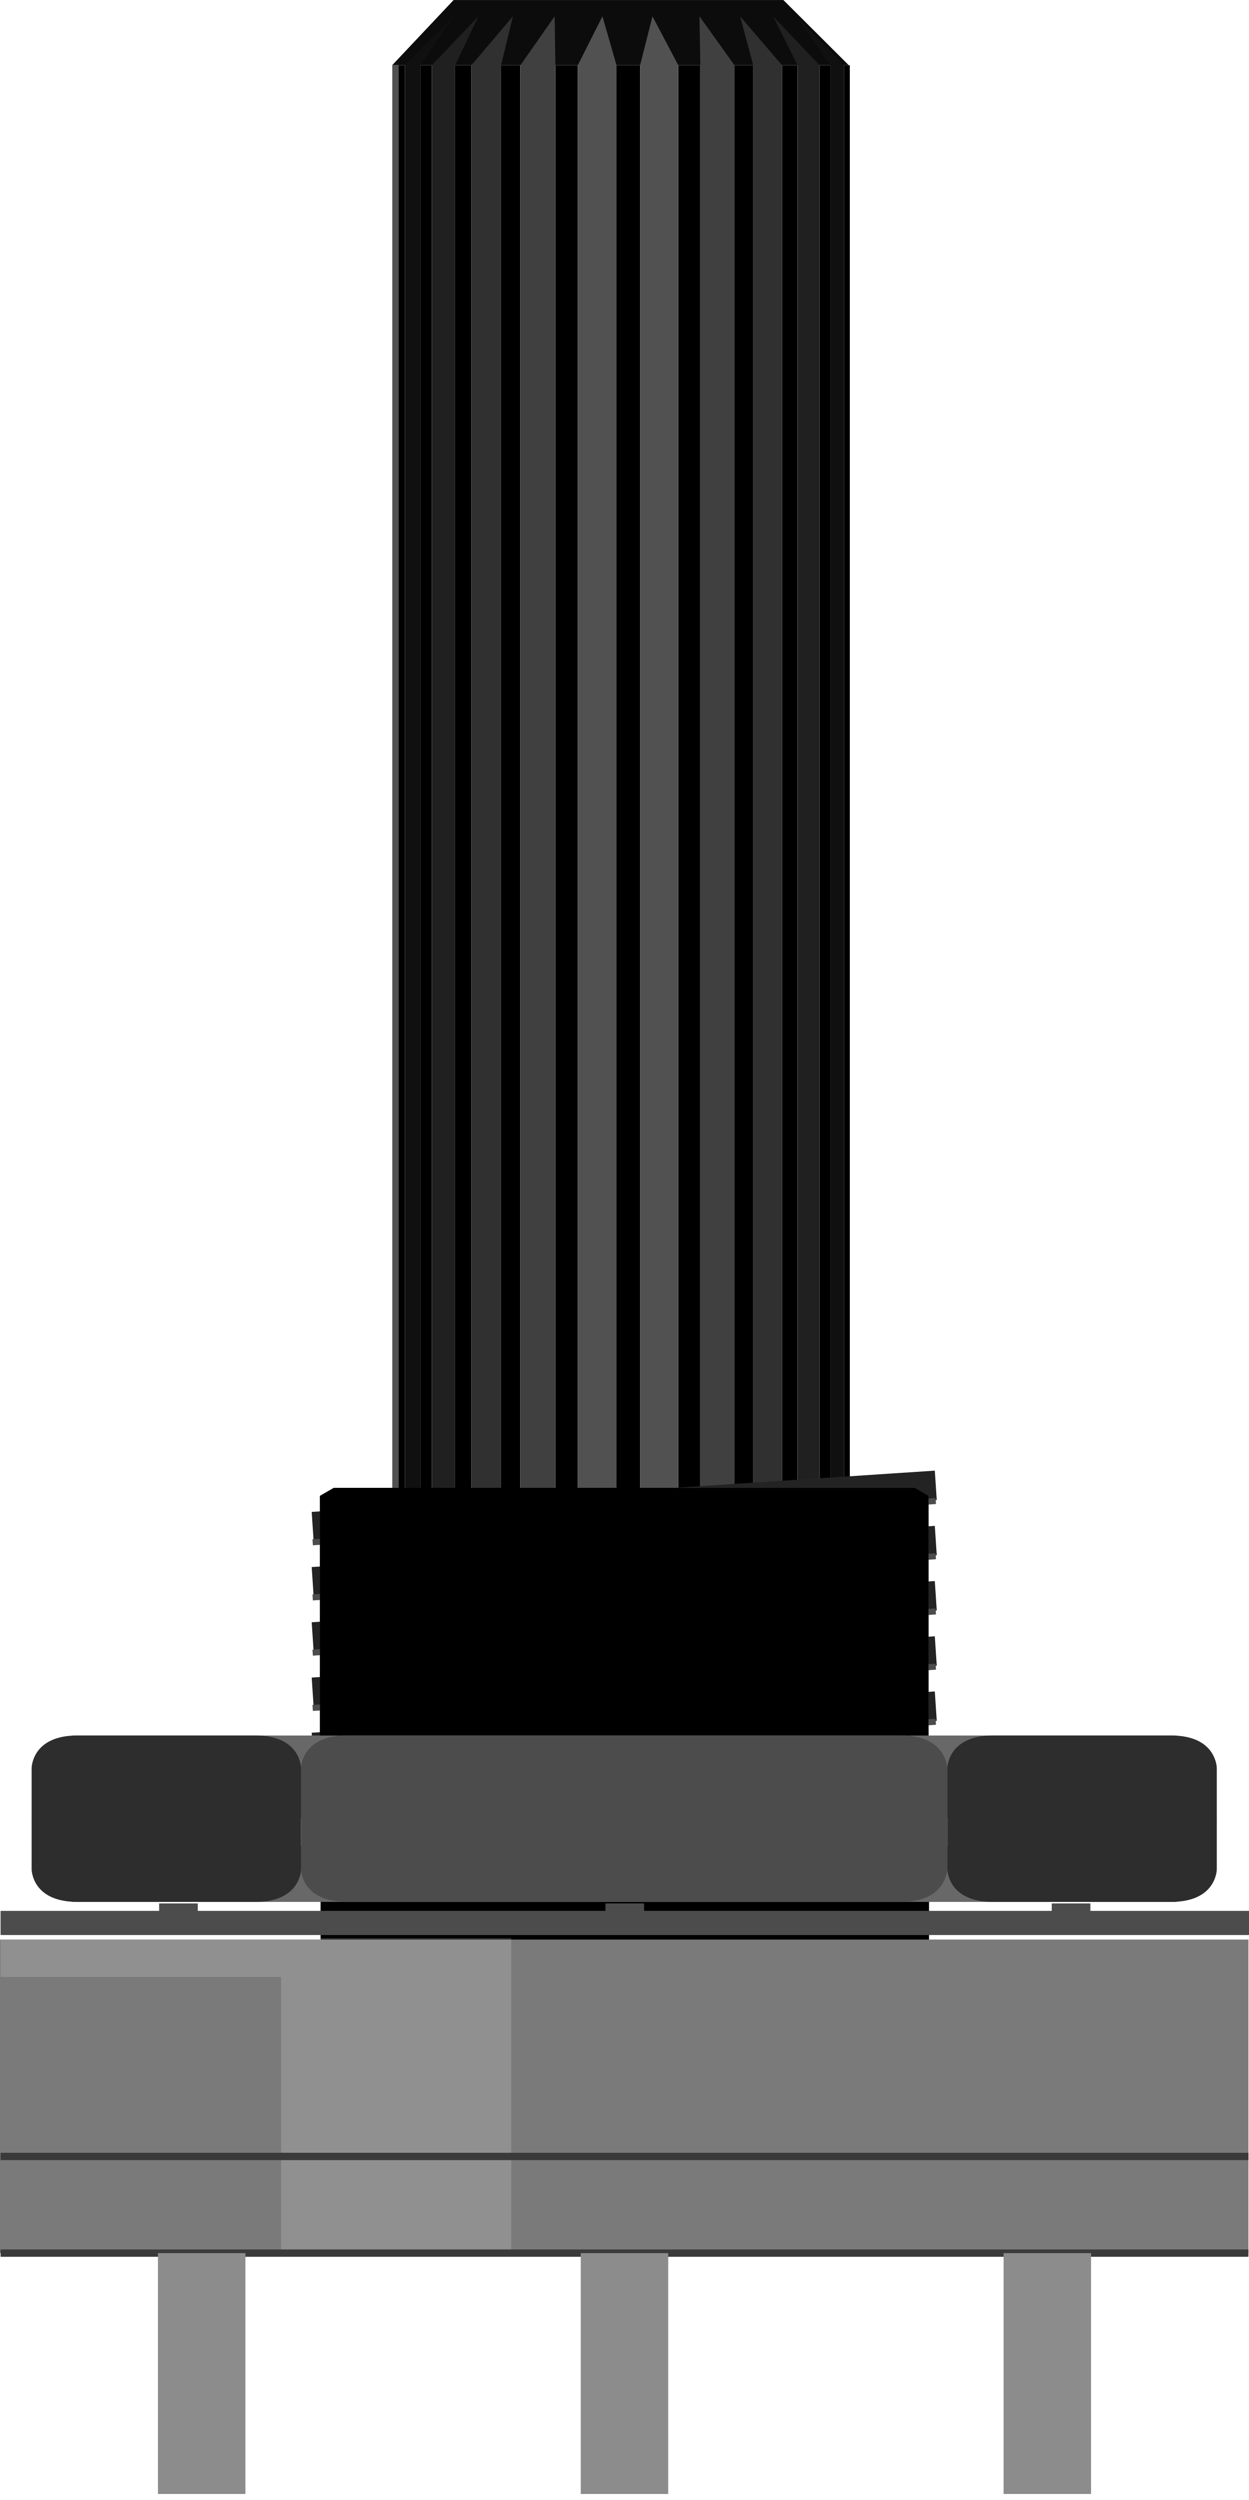 <?xml version="1.0" encoding="UTF-8" standalone="no"?>
<svg
   version="1.1"
   id="Layer_1"
   x="0px"
   y="0px"
   width="0.59in"
   height="1.181in"
   viewBox="0 0 590.01 1181"
   xml:space="preserve"
   xmlns="http://www.w3.org/2000/svg"
   xmlns:svg="http://www.w3.org/2000/svg"><defs
   id="defs128">






	
	
	
	
	
	
	
	
	

		
		
		
		
		
		
		
		
		
		
		
		
		
		
		
		
		
		
		
		
		
		
		
	
		
		
		
	
		
		
		
		
	
		
		
		
		
	
			
			
			
			
			
			
		
			
			
			
		
			
			
			
			
			
			
		</defs>

<g
   id="breadboard"><polygon
     fill="#0c0c0c"
     points="15.449,0 13.354,2.223 28.91,2.223 26.68,0 "
     id="polygon8"
     transform="scale(13.87)" /><rect
     x="398.777"
     y="30.832"
     width="2.663"
     height="693.505"
     id="rect10"
     style="stroke-width:13.87" /><rect
     x="387.182"
     y="30.832"
     width="5.062"
     height="693.505"
     id="rect12"
     style="stroke-width:13.87" /><polygon
     fill="#101010"
     points="28.752,2.223 27.119,0.555 28.281,2.223 28.281,52.225 28.752,52.225 "
     id="polygon14"
     transform="scale(13.87)" /><polygon
     fill="#202020"
     points="27.165,52.225 27.916,52.225 27.916,2.223 26.329,0.555 27.165,2.223 "
     id="polygon16"
     transform="scale(13.87)" /><rect
     x="369.429"
     y="30.832"
     width="7.323"
     height="693.505"
     id="rect18"
     style="stroke-width:13.87" /><rect
     x="346.947"
     y="30.832"
     width="8.89"
     height="693.505"
     id="rect20"
     style="stroke-width:13.87" /><polygon
     fill="#303030"
     points="25.655,52.225 26.636,52.225 26.636,2.223 25.206,0.555 25.655,2.223 "
     id="polygon22"
     transform="scale(13.87)" /><polygon
     fill="#404040"
     points="23.851,52.225 25.015,52.225 25.015,2.223 23.823,0.555 23.851,2.223 "
     id="polygon24"
     transform="scale(13.87)" /><rect
     x="320.414"
     y="30.832"
     width="10.388"
     height="693.505"
     id="rect26"
     style="stroke-width:13.87" /><rect
     x="291.233"
     y="30.832"
     width="11.123"
     height="693.505"
     id="rect28"
     style="stroke-width:13.87" /><polygon
     fill="#515151"
     points="21.8,52.225 23.102,52.225 23.102,2.223 22.222,0.555 21.8,2.223 "
     id="polygon30"
     transform="scale(13.87)" /><polygon
     fill="#515151"
     points="19.677,52.225 20.998,52.225 20.998,2.223 20.518,0.555 19.677,2.223 "
     id="polygon32"
     transform="scale(13.87)" /><rect
     x="262.342"
     y="30.832"
     width="10.569"
     height="693.505"
     id="rect34"
     style="stroke-width:13.87" /><rect
     x="236.684"
     y="30.832"
     width="9.112"
     height="693.505"
     id="rect36"
     style="stroke-width:13.87" /><polygon
     fill="#404040"
     points="17.723,52.225 18.915,52.225 18.915,2.223 18.89,0.555 17.723,2.223 "
     id="polygon38"
     transform="scale(13.87)" /><polygon
     fill="#303030"
     points="16.052,52.225 17.065,52.225 17.065,2.223 17.468,0.555 16.052,2.223 "
     id="polygon40"
     transform="scale(13.87)" /><rect
     x="214.964"
     y="30.832"
     width="7.67"
     height="693.505"
     id="rect42"
     style="stroke-width:13.87" /><rect
     x="198.529"
     y="30.832"
     width="5.478"
     height="693.505"
     id="rect44"
     style="stroke-width:13.87" /><polygon
     fill="#202020"
     points="14.709,52.225 15.499,52.225 15.499,2.223 16.294,0.555 14.709,2.223 "
     id="polygon46"
     transform="scale(13.87)" /><polygon
     fill="#101010"
     points="13.79,52.225 14.314,52.225 14.314,2.223 15.446,0.555 13.79,2.223 "
     id="polygon48"
     transform="scale(13.87)" /><rect
     x="188.168"
     y="30.832"
     width="3.093"
     height="693.505"
     id="rect50"
     style="stroke-width:13.87" /><rect
     x="185.311"
     y="30.832"
     fill="#515151"
     width="2.857"
     height="693.505"
     id="rect52"
     style="stroke-width:13.87" /><polygon
     points="31.622,50.945 31.622,61.316 10.898,61.316 10.898,50.947 11.365,50.676 31.156,50.675 "
     id="polygon56"
     transform="scale(13.87)" /><line
     fill="none"
     stroke="#232323"
     stroke-width="13.904"
     x1="442.05"
     y1="832.089"
     x2="147.697"
     y2="851.576"
     id="line58" /><line
     fill="none"
     stroke="#232323"
     stroke-width="13.904"
     x1="442.05"
     y1="805.945"
     x2="147.697"
     y2="825.446"
     id="line60" /><line
     fill="none"
     stroke="#232323"
     stroke-width="13.904"
     x1="442.05"
     y1="779.884"
     x2="147.697"
     y2="799.385"
     id="line62" /><line
     fill="none"
     stroke="#232323"
     stroke-width="13.904"
     x1="442.05"
     y1="753.796"
     x2="147.697"
     y2="773.255"
     id="line64" /><line
     fill="none"
     stroke="#232323"
     stroke-width="13.904"
     x1="442.05"
     y1="727.721"
     x2="147.697"
     y2="747.18"
     id="line66" /><line
     fill="none"
     stroke="#232323"
     stroke-width="13.904"
     x1="442.05"
     y1="701.633"
     x2="147.697"
     y2="721.133"
     id="line68" /><line
     fill="none"
     stroke="#4c4c4c"
     stroke-width="2.85"
     x1="442.05"
     y1="839.482"
     x2="147.697"
     y2="858.982"
     id="line72" /><line
     fill="none"
     stroke="#4c4c4c"
     stroke-width="2.85"
     x1="442.05"
     y1="813.338"
     x2="147.697"
     y2="832.838"
     id="line74" /><line
     fill="none"
     stroke="#4c4c4c"
     stroke-width="2.85"
     x1="442.05"
     y1="787.291"
     x2="147.697"
     y2="806.791"
     id="line76" /><line
     fill="none"
     stroke="#4c4c4c"
     stroke-width="2.85"
     x1="442.05"
     y1="761.202"
     x2="147.697"
     y2="780.675"
     id="line78" /><line
     fill="none"
     stroke="#4c4c4c"
     stroke-width="2.85"
     x1="442.05"
     y1="735.127"
     x2="147.697"
     y2="754.586"
     id="line80" /><line
     fill="none"
     stroke="#4c4c4c"
     stroke-width="2.85"
     x1="442.05"
     y1="709.053"
     x2="147.697"
     y2="728.539"
     id="line82" /><polygon
     points="31.622,50.945 31.622,61.316 10.898,61.316 10.898,50.947 11.365,50.676 31.156,50.675 "
     id="polygon86"
     transform="scale(13.87)" /><rect
     x="151.428"
     y="849.232"
     width="287.432"
     height="117.6"
     id="rect90"
     style="stroke-width:13.87" /><rect
     x="0.277"
     y="902.658"
     fill="#4c4c4c"
     width="589.733"
     height="11.415"
     id="rect92"
     style="stroke-width:13.87" /><rect
     x="75.173"
     y="899.135"
     fill="#4c4c4c"
     width="18.252"
     height="9.515"
     id="rect94"
     style="stroke-width:13.87" /><rect
     x="286.004"
     y="899.135"
     fill="#4c4c4c"
     width="18.252"
     height="9.515"
     id="rect96"
     style="stroke-width:13.87" /><rect
     x="496.835"
     y="899.135"
     fill="#4c4c4c"
     width="18.252"
     height="9.515"
     id="rect98"
     style="stroke-width:13.87" /><rect
     y="916.208"
     fill="#7a7a7a"
     width="589.747"
     height="148.127"
     id="rect102"
     x="0"
     style="stroke-width:13.87" /><polygon
     fill="#686868"
     points="41.443,61.927 1.077,61.927 2.447,59.108 40.072,59.107 "
     id="polygon104"
     transform="scale(13.87)" /><polygon
     fill="#686868"
     points="41.443,62.86 1.077,62.86 2.447,64.774 40.072,64.775 "
     id="polygon106"
     transform="scale(13.87)" /><path
     fill="#4c4c4c"
     d="m 447.515,883.046 c 0,0 -0.596,15.34 -21.526,15.34 H 163.716 c -21.512,0 -21.512,-15.409 -21.512,-15.409 v -47.781 c 0,0 0,-15.409 21.512,-15.409 h 262.273 c 20.929,0 21.526,15.354 21.526,15.354 z"
     id="path108"
     style="stroke-width:13.87" /><path
     fill="#2d2d2d"
     d="m 14.937,883.018 c 0,0 0,15.395 21.512,15.395 h 84.257 c 21.512,0 21.512,-15.395 21.512,-15.395 v -47.794 c 0,0 0,-15.409 -21.512,-15.409 H 36.449 c -21.512,0 -21.512,15.409 -21.512,15.409 z"
     id="path110"
     style="stroke-width:13.87" /><path
     fill="#2d2d2d"
     d="m 447.515,883.018 c 0,0 0,15.395 21.512,15.395 h 84.257 c 21.512,0 21.512,-15.395 21.512,-15.395 v -47.794 c 0,0 0,-15.409 -21.512,-15.409 h -84.257 c -21.512,0 -21.512,15.409 -21.512,15.409 z"
     id="path112"
     style="stroke-width:13.87" /><polygon
     fill="#eaeaea"
     fill-opacity="0.2"
     points="17.412,76.739 17.412,66.006 0.02,66.006 0.02,67.33 9.574,67.33 9.574,76.739 "
     id="polygon118"
     transform="scale(13.87)" /><line
     fill="none"
     stroke="#3a3a3a"
     stroke-width="3.467"
     x1="0.277"
     y1="1018.663"
     x2="589.733"
     y2="1018.663"
     id="line120" /><line
     fill="none"
     stroke="#3a3a3a"
     stroke-width="3.467"
     x1="0.277"
     y1="1064.335"
     x2="589.733"
     y2="1064.335"
     id="line122" /><rect
     id="connector0pin"
     x="74.618"
     y="1064.335"
     fill="#8c8c8c"
     width="41.317"
     height="113.772"
     style="stroke-width:13.87" /><rect
     id="connector0terminal"
     x="74.618"
     y="1140"
     fill="none"
     width="41"
     height="41"
     style="stroke-width:0" /><rect
     id="connector1pin"
     x="274.34"
     y="1064.335"
     fill="#8c8c8c"
     width="41.317"
     height="113.772"
     style="stroke-width:13.87" /><rect
     id="connector1terminal"
     x="274.34"
     y="1140"
     fill="none"
     width="41"
     height="41"
     style="stroke-width:0" /><rect
     id="connector2pin"
     x="474.075"
     y="1064.335"
     fill="#8c8c8c"
     width="41.317"
     height="113.772"
     style="stroke-width:13.87" /><rect
     id="connector2terminal"
     x="474.075"
     y="1140"
     fill="none"
     width="41"
     height="41"
     style="stroke-width:0" /></g></svg>

